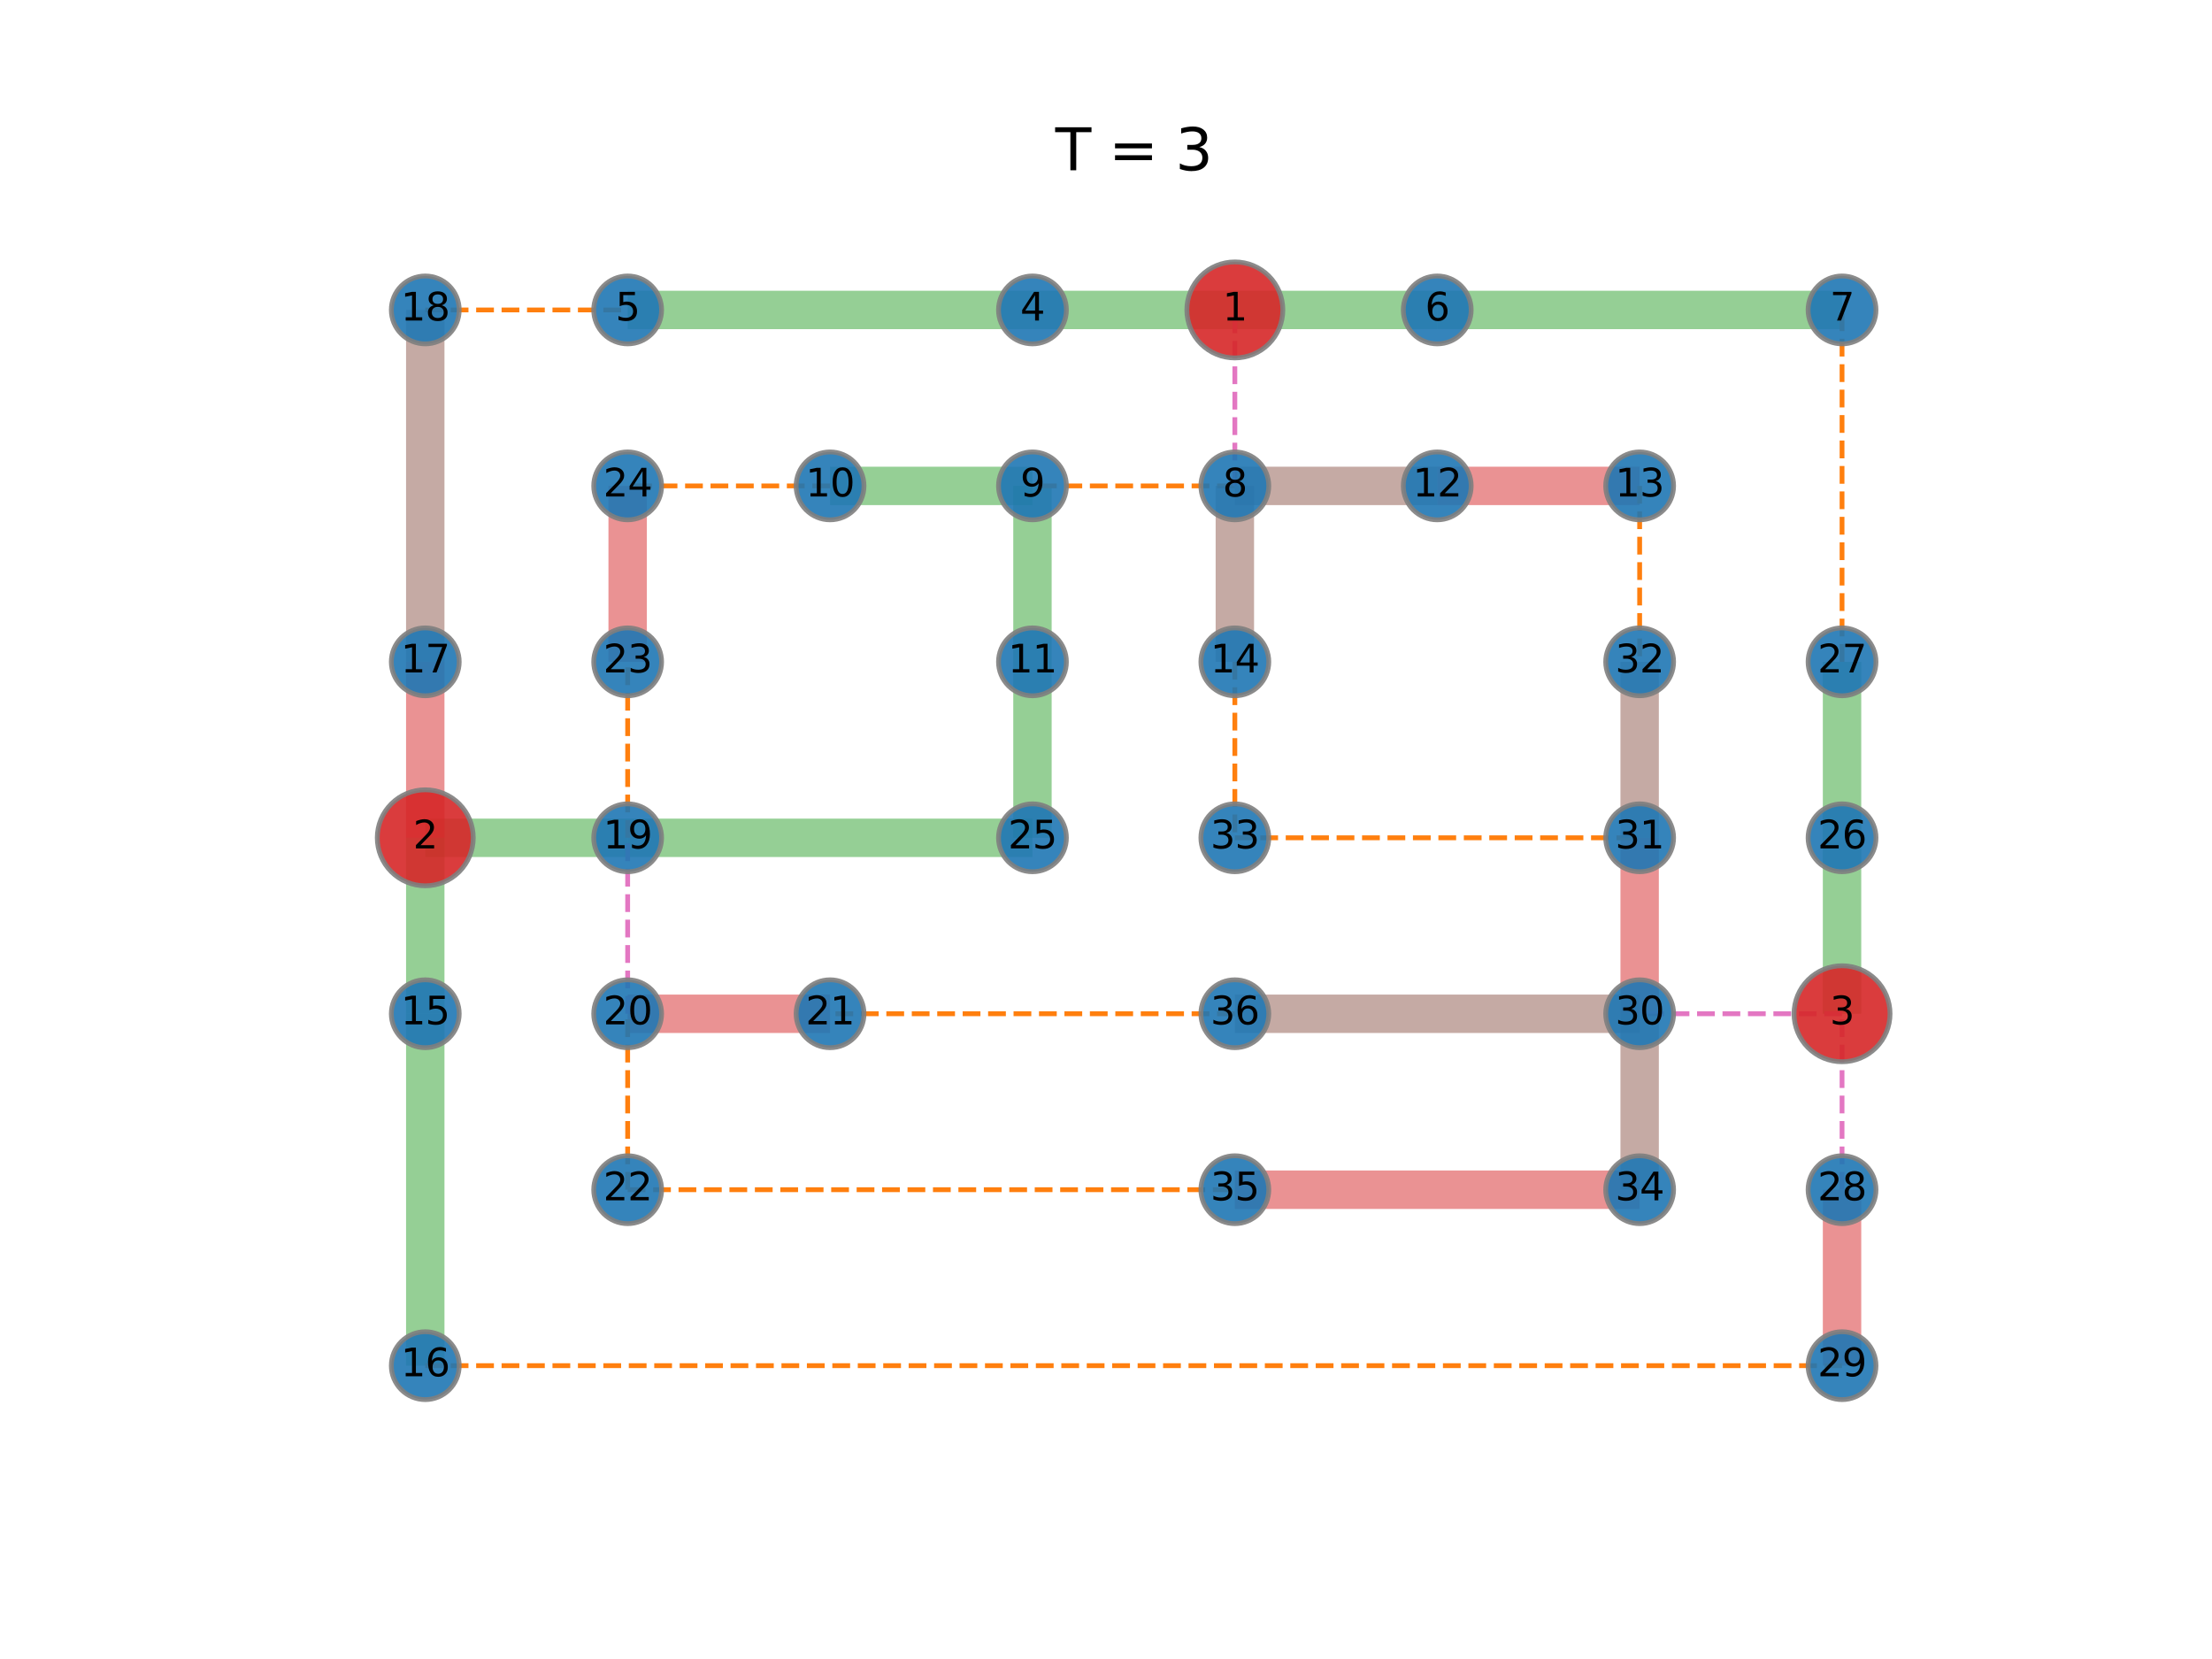 <?xml version="1.0" encoding="utf-8" standalone="no"?>
<!DOCTYPE svg PUBLIC "-//W3C//DTD SVG 1.1//EN"
  "http://www.w3.org/Graphics/SVG/1.1/DTD/svg11.dtd">
<svg xmlns:xlink="http://www.w3.org/1999/xlink" width="460.8pt" height="345.6pt" viewBox="0 0 460.8 345.6" xmlns="http://www.w3.org/2000/svg" version="1.1">
 <defs>
  <style type="text/css">*{stroke-linejoin: round; stroke-linecap: butt}</style>
 </defs>
 <g id="figure_1">
  <g id="patch_1">
   <path d="M 0 345.6 
L 460.8 345.6 
L 460.8 0 
L 0 0 
z
" style="fill: #ffffff"/>
  </g>
  <g id="axes_1">
   <g id="LineCollection_1">
    <path d="M 88.59 284.492 
L 88.59 211.183 
" clip-path="url(#pe04968a650)" style="fill: none; stroke: #2ca02c; stroke-opacity: 0.5; stroke-width: 8"/>
    <path d="M 383.73 211.183 
L 383.73 174.528 
" clip-path="url(#pe04968a650)" style="fill: none; stroke: #2ca02c; stroke-opacity: 0.5; stroke-width: 8"/>
    <path d="M 215.079 101.219 
L 172.916 101.219 
" clip-path="url(#pe04968a650)" style="fill: none; stroke: #2ca02c; stroke-opacity: 0.5; stroke-width: 8"/>
    <path d="M 215.079 101.219 
L 215.079 137.873 
" clip-path="url(#pe04968a650)" style="fill: none; stroke: #2ca02c; stroke-opacity: 0.5; stroke-width: 8"/>
    <path d="M 130.753 174.528 
L 88.59 174.528 
" clip-path="url(#pe04968a650)" style="fill: none; stroke: #2ca02c; stroke-opacity: 0.5; stroke-width: 8"/>
    <path d="M 130.753 174.528 
L 215.079 174.528 
" clip-path="url(#pe04968a650)" style="fill: none; stroke: #2ca02c; stroke-opacity: 0.5; stroke-width: 8"/>
    <path d="M 88.59 174.528 
L 88.59 211.183 
" clip-path="url(#pe04968a650)" style="fill: none; stroke: #2ca02c; stroke-opacity: 0.5; stroke-width: 8"/>
    <path d="M 257.241 64.564 
L 299.404 64.564 
" clip-path="url(#pe04968a650)" style="fill: none; stroke: #2ca02c; stroke-opacity: 0.5; stroke-width: 8"/>
    <path d="M 257.241 64.564 
L 215.079 64.564 
" clip-path="url(#pe04968a650)" style="fill: none; stroke: #2ca02c; stroke-opacity: 0.5; stroke-width: 8"/>
    <path d="M 383.73 174.528 
L 383.73 137.873 
" clip-path="url(#pe04968a650)" style="fill: none; stroke: #2ca02c; stroke-opacity: 0.5; stroke-width: 8"/>
    <path d="M 215.079 137.873 
L 215.079 174.528 
" clip-path="url(#pe04968a650)" style="fill: none; stroke: #2ca02c; stroke-opacity: 0.5; stroke-width: 8"/>
    <path d="M 130.753 64.564 
L 215.079 64.564 
" clip-path="url(#pe04968a650)" style="fill: none; stroke: #2ca02c; stroke-opacity: 0.5; stroke-width: 8"/>
    <path d="M 299.404 64.564 
L 383.73 64.564 
" clip-path="url(#pe04968a650)" style="fill: none; stroke: #2ca02c; stroke-opacity: 0.5; stroke-width: 8"/>
   </g>
   <g id="LineCollection_2">
    <path d="M 88.59 137.873 
L 88.59 174.528 
" clip-path="url(#pe04968a650)" style="fill: none; stroke: #d62728; stroke-opacity: 0.5; stroke-width: 8"/>
    <path d="M 383.73 284.492 
L 383.73 247.837 
" clip-path="url(#pe04968a650)" style="fill: none; stroke: #d62728; stroke-opacity: 0.5; stroke-width: 8"/>
    <path d="M 257.241 247.837 
L 341.567 247.837 
" clip-path="url(#pe04968a650)" style="fill: none; stroke: #d62728; stroke-opacity: 0.5; stroke-width: 8"/>
    <path d="M 130.753 211.183 
L 172.916 211.183 
" clip-path="url(#pe04968a650)" style="fill: none; stroke: #d62728; stroke-opacity: 0.5; stroke-width: 8"/>
    <path d="M 341.567 211.183 
L 341.567 174.528 
" clip-path="url(#pe04968a650)" style="fill: none; stroke: #d62728; stroke-opacity: 0.5; stroke-width: 8"/>
    <path d="M 130.753 101.219 
L 130.753 137.873 
" clip-path="url(#pe04968a650)" style="fill: none; stroke: #d62728; stroke-opacity: 0.5; stroke-width: 8"/>
    <path d="M 341.567 101.219 
L 299.404 101.219 
" clip-path="url(#pe04968a650)" style="fill: none; stroke: #d62728; stroke-opacity: 0.5; stroke-width: 8"/>
   </g>
   <g id="LineCollection_3">
    <path d="M 88.59 64.564 
L 130.753 64.564 
" clip-path="url(#pe04968a650)" style="fill: none; stroke-dasharray: 3.7,1.6; stroke-dashoffset: 0; stroke: #ff7f0e"/>
    <path d="M 88.59 284.492 
L 383.73 284.492 
" clip-path="url(#pe04968a650)" style="fill: none; stroke-dasharray: 3.7,1.6; stroke-dashoffset: 0; stroke: #ff7f0e"/>
    <path d="M 257.241 101.219 
L 215.079 101.219 
" clip-path="url(#pe04968a650)" style="fill: none; stroke-dasharray: 3.7,1.6; stroke-dashoffset: 0; stroke: #ff7f0e"/>
    <path d="M 130.753 247.837 
L 257.241 247.837 
" clip-path="url(#pe04968a650)" style="fill: none; stroke-dasharray: 3.7,1.6; stroke-dashoffset: 0; stroke: #ff7f0e"/>
    <path d="M 130.753 247.837 
L 130.753 211.183 
" clip-path="url(#pe04968a650)" style="fill: none; stroke-dasharray: 3.7,1.6; stroke-dashoffset: 0; stroke: #ff7f0e"/>
    <path d="M 130.753 174.528 
L 130.753 137.873 
" clip-path="url(#pe04968a650)" style="fill: none; stroke-dasharray: 3.7,1.6; stroke-dashoffset: 0; stroke: #ff7f0e"/>
    <path d="M 172.916 101.219 
L 130.753 101.219 
" clip-path="url(#pe04968a650)" style="fill: none; stroke-dasharray: 3.7,1.6; stroke-dashoffset: 0; stroke: #ff7f0e"/>
    <path d="M 257.241 137.873 
L 257.241 174.528 
" clip-path="url(#pe04968a650)" style="fill: none; stroke-dasharray: 3.7,1.6; stroke-dashoffset: 0; stroke: #ff7f0e"/>
    <path d="M 257.241 174.528 
L 341.567 174.528 
" clip-path="url(#pe04968a650)" style="fill: none; stroke-dasharray: 3.7,1.6; stroke-dashoffset: 0; stroke: #ff7f0e"/>
    <path d="M 341.567 101.219 
L 341.567 137.873 
" clip-path="url(#pe04968a650)" style="fill: none; stroke-dasharray: 3.7,1.6; stroke-dashoffset: 0; stroke: #ff7f0e"/>
    <path d="M 257.241 211.183 
L 172.916 211.183 
" clip-path="url(#pe04968a650)" style="fill: none; stroke-dasharray: 3.7,1.6; stroke-dashoffset: 0; stroke: #ff7f0e"/>
    <path d="M 383.73 137.873 
L 383.73 64.564 
" clip-path="url(#pe04968a650)" style="fill: none; stroke-dasharray: 3.7,1.6; stroke-dashoffset: 0; stroke: #ff7f0e"/>
   </g>
   <g id="LineCollection_4">
    <path d="M 383.73 247.837 
L 383.73 211.183 
" clip-path="url(#pe04968a650)" style="fill: none; stroke-dasharray: 3.7,1.6; stroke-dashoffset: 0; stroke: #e377c2"/>
    <path d="M 383.73 211.183 
L 341.567 211.183 
" clip-path="url(#pe04968a650)" style="fill: none; stroke-dasharray: 3.7,1.6; stroke-dashoffset: 0; stroke: #e377c2"/>
    <path d="M 257.241 101.219 
L 257.241 64.564 
" clip-path="url(#pe04968a650)" style="fill: none; stroke-dasharray: 3.7,1.6; stroke-dashoffset: 0; stroke: #e377c2"/>
    <path d="M 130.753 211.183 
L 130.753 174.528 
" clip-path="url(#pe04968a650)" style="fill: none; stroke-dasharray: 3.7,1.6; stroke-dashoffset: 0; stroke: #e377c2"/>
   </g>
   <g id="LineCollection_5">
    <path d="M 88.59 64.564 
L 88.59 137.873 
" clip-path="url(#pe04968a650)" style="fill: none; stroke: #8c564b; stroke-opacity: 0.5; stroke-width: 8"/>
    <path d="M 257.241 101.219 
L 257.241 137.873 
" clip-path="url(#pe04968a650)" style="fill: none; stroke: #8c564b; stroke-opacity: 0.5; stroke-width: 8"/>
    <path d="M 257.241 101.219 
L 299.404 101.219 
" clip-path="url(#pe04968a650)" style="fill: none; stroke: #8c564b; stroke-opacity: 0.5; stroke-width: 8"/>
    <path d="M 341.567 247.837 
L 341.567 211.183 
" clip-path="url(#pe04968a650)" style="fill: none; stroke: #8c564b; stroke-opacity: 0.5; stroke-width: 8"/>
    <path d="M 341.567 211.183 
L 257.241 211.183 
" clip-path="url(#pe04968a650)" style="fill: none; stroke: #8c564b; stroke-opacity: 0.5; stroke-width: 8"/>
    <path d="M 341.567 174.528 
L 341.567 137.873 
" clip-path="url(#pe04968a650)" style="fill: none; stroke: #8c564b; stroke-opacity: 0.5; stroke-width: 8"/>
   </g>
   <g id="matplotlib.axis_1">
    <g id="xtick_1"/>
    <g id="xtick_2"/>
    <g id="xtick_3"/>
    <g id="xtick_4"/>
    <g id="xtick_5"/>
    <g id="xtick_6"/>
    <g id="xtick_7"/>
    <g id="xtick_8"/>
   </g>
   <g id="matplotlib.axis_2">
    <g id="ytick_1"/>
    <g id="ytick_2"/>
    <g id="ytick_3"/>
    <g id="ytick_4"/>
    <g id="ytick_5"/>
    <g id="ytick_6"/>
    <g id="ytick_7"/>
   </g>
   <g id="PathCollection_1">
    <defs>
     <path id="me6f0e76d23" d="M 0 10 
C 2.652 10 5.196 8.946 7.071 7.071 
C 8.946 5.196 10 2.652 10 0 
C 10 -2.652 8.946 -5.196 7.071 -7.071 
C 5.196 -8.946 2.652 -10 0 -10 
C -2.652 -10 -5.196 -8.946 -7.071 -7.071 
C -8.946 -5.196 -10 -2.652 -10 0 
C -10 2.652 -8.946 5.196 -7.071 7.071 
C -5.196 8.946 -2.652 10 0 10 
z
" style="stroke: #7f7f7f; stroke-opacity: 0.9"/>
    </defs>
    <g clip-path="url(#pe04968a650)">
     <use xlink:href="#me6f0e76d23" x="383.73" y="211.183" style="fill: #d62728; fill-opacity: 0.9; stroke: #7f7f7f; stroke-opacity: 0.9"/>
     <use xlink:href="#me6f0e76d23" x="88.59" y="174.528" style="fill: #d62728; fill-opacity: 0.9; stroke: #7f7f7f; stroke-opacity: 0.9"/>
     <use xlink:href="#me6f0e76d23" x="257.241" y="64.564" style="fill: #d62728; fill-opacity: 0.9; stroke: #7f7f7f; stroke-opacity: 0.9"/>
    </g>
   </g>
   <g id="PathCollection_2">
    <defs>
     <path id="m482c3ca77e" d="M 0 7.071 
C 1.875 7.071 3.674 6.326 5 5 
C 6.326 3.674 7.071 1.875 7.071 0 
C 7.071 -1.875 6.326 -3.674 5 -5 
C 3.674 -6.326 1.875 -7.071 0 -7.071 
C -1.875 -7.071 -3.674 -6.326 -5 -5 
C -6.326 -3.674 -7.071 -1.875 -7.071 0 
C -7.071 1.875 -6.326 3.674 -5 5 
C -3.674 6.326 -1.875 7.071 0 7.071 
z
" style="stroke: #7f7f7f; stroke-opacity: 0.9"/>
    </defs>
    <g clip-path="url(#pe04968a650)">
     <use xlink:href="#m482c3ca77e" x="88.59" y="64.564" style="fill: #1f77b4; fill-opacity: 0.9; stroke: #7f7f7f; stroke-opacity: 0.9"/>
     <use xlink:href="#m482c3ca77e" x="88.59" y="137.873" style="fill: #1f77b4; fill-opacity: 0.9; stroke: #7f7f7f; stroke-opacity: 0.9"/>
     <use xlink:href="#m482c3ca77e" x="88.59" y="284.492" style="fill: #1f77b4; fill-opacity: 0.9; stroke: #7f7f7f; stroke-opacity: 0.9"/>
     <use xlink:href="#m482c3ca77e" x="383.73" y="284.492" style="fill: #1f77b4; fill-opacity: 0.9; stroke: #7f7f7f; stroke-opacity: 0.9"/>
     <use xlink:href="#m482c3ca77e" x="383.73" y="247.837" style="fill: #1f77b4; fill-opacity: 0.9; stroke: #7f7f7f; stroke-opacity: 0.9"/>
     <use xlink:href="#m482c3ca77e" x="257.241" y="101.219" style="fill: #1f77b4; fill-opacity: 0.9; stroke: #7f7f7f; stroke-opacity: 0.9"/>
     <use xlink:href="#m482c3ca77e" x="215.079" y="101.219" style="fill: #1f77b4; fill-opacity: 0.9; stroke: #7f7f7f; stroke-opacity: 0.9"/>
     <use xlink:href="#m482c3ca77e" x="130.753" y="247.837" style="fill: #1f77b4; fill-opacity: 0.9; stroke: #7f7f7f; stroke-opacity: 0.9"/>
     <use xlink:href="#m482c3ca77e" x="257.241" y="247.837" style="fill: #1f77b4; fill-opacity: 0.9; stroke: #7f7f7f; stroke-opacity: 0.9"/>
     <use xlink:href="#m482c3ca77e" x="130.753" y="211.183" style="fill: #1f77b4; fill-opacity: 0.9; stroke: #7f7f7f; stroke-opacity: 0.9"/>
     <use xlink:href="#m482c3ca77e" x="130.753" y="174.528" style="fill: #1f77b4; fill-opacity: 0.9; stroke: #7f7f7f; stroke-opacity: 0.9"/>
     <use xlink:href="#m482c3ca77e" x="341.567" y="247.837" style="fill: #1f77b4; fill-opacity: 0.9; stroke: #7f7f7f; stroke-opacity: 0.9"/>
     <use xlink:href="#m482c3ca77e" x="341.567" y="211.183" style="fill: #1f77b4; fill-opacity: 0.9; stroke: #7f7f7f; stroke-opacity: 0.9"/>
     <use xlink:href="#m482c3ca77e" x="172.916" y="101.219" style="fill: #1f77b4; fill-opacity: 0.9; stroke: #7f7f7f; stroke-opacity: 0.9"/>
     <use xlink:href="#m482c3ca77e" x="257.241" y="137.873" style="fill: #1f77b4; fill-opacity: 0.9; stroke: #7f7f7f; stroke-opacity: 0.9"/>
     <use xlink:href="#m482c3ca77e" x="257.241" y="174.528" style="fill: #1f77b4; fill-opacity: 0.9; stroke: #7f7f7f; stroke-opacity: 0.9"/>
     <use xlink:href="#m482c3ca77e" x="130.753" y="101.219" style="fill: #1f77b4; fill-opacity: 0.9; stroke: #7f7f7f; stroke-opacity: 0.9"/>
     <use xlink:href="#m482c3ca77e" x="88.59" y="211.183" style="fill: #1f77b4; fill-opacity: 0.9; stroke: #7f7f7f; stroke-opacity: 0.9"/>
     <use xlink:href="#m482c3ca77e" x="341.567" y="174.528" style="fill: #1f77b4; fill-opacity: 0.9; stroke: #7f7f7f; stroke-opacity: 0.9"/>
     <use xlink:href="#m482c3ca77e" x="383.73" y="174.528" style="fill: #1f77b4; fill-opacity: 0.9; stroke: #7f7f7f; stroke-opacity: 0.9"/>
     <use xlink:href="#m482c3ca77e" x="215.079" y="137.873" style="fill: #1f77b4; fill-opacity: 0.9; stroke: #7f7f7f; stroke-opacity: 0.9"/>
     <use xlink:href="#m482c3ca77e" x="341.567" y="101.219" style="fill: #1f77b4; fill-opacity: 0.9; stroke: #7f7f7f; stroke-opacity: 0.9"/>
     <use xlink:href="#m482c3ca77e" x="299.404" y="101.219" style="fill: #1f77b4; fill-opacity: 0.9; stroke: #7f7f7f; stroke-opacity: 0.9"/>
     <use xlink:href="#m482c3ca77e" x="215.079" y="174.528" style="fill: #1f77b4; fill-opacity: 0.9; stroke: #7f7f7f; stroke-opacity: 0.9"/>
     <use xlink:href="#m482c3ca77e" x="130.753" y="64.564" style="fill: #1f77b4; fill-opacity: 0.9; stroke: #7f7f7f; stroke-opacity: 0.9"/>
     <use xlink:href="#m482c3ca77e" x="130.753" y="137.873" style="fill: #1f77b4; fill-opacity: 0.9; stroke: #7f7f7f; stroke-opacity: 0.9"/>
     <use xlink:href="#m482c3ca77e" x="257.241" y="211.183" style="fill: #1f77b4; fill-opacity: 0.9; stroke: #7f7f7f; stroke-opacity: 0.9"/>
     <use xlink:href="#m482c3ca77e" x="172.916" y="211.183" style="fill: #1f77b4; fill-opacity: 0.9; stroke: #7f7f7f; stroke-opacity: 0.9"/>
     <use xlink:href="#m482c3ca77e" x="299.404" y="64.564" style="fill: #1f77b4; fill-opacity: 0.9; stroke: #7f7f7f; stroke-opacity: 0.9"/>
     <use xlink:href="#m482c3ca77e" x="341.567" y="137.873" style="fill: #1f77b4; fill-opacity: 0.9; stroke: #7f7f7f; stroke-opacity: 0.9"/>
     <use xlink:href="#m482c3ca77e" x="383.73" y="137.873" style="fill: #1f77b4; fill-opacity: 0.9; stroke: #7f7f7f; stroke-opacity: 0.9"/>
     <use xlink:href="#m482c3ca77e" x="215.079" y="64.564" style="fill: #1f77b4; fill-opacity: 0.9; stroke: #7f7f7f; stroke-opacity: 0.9"/>
     <use xlink:href="#m482c3ca77e" x="383.73" y="64.564" style="fill: #1f77b4; fill-opacity: 0.9; stroke: #7f7f7f; stroke-opacity: 0.9"/>
    </g>
   </g>
   <g id="text_1">
    <g clip-path="url(#pe04968a650)">
     <!-- 1 -->
     <g transform="translate(254.696 66.772)scale(0.08 -0.08)">
      <defs>
       <path id="DejaVuSans-31" d="M 794 531 
L 1825 531 
L 1825 4091 
L 703 3866 
L 703 4441 
L 1819 4666 
L 2450 4666 
L 2450 531 
L 3481 531 
L 3481 0 
L 794 0 
L 794 531 
z
" transform="scale(0.016)"/>
      </defs>
      <use xlink:href="#DejaVuSans-31"/>
     </g>
    </g>
   </g>
   <g id="text_2">
    <g clip-path="url(#pe04968a650)">
     <!-- 2 -->
     <g transform="translate(86.045 176.736)scale(0.08 -0.08)">
      <defs>
       <path id="DejaVuSans-32" d="M 1228 531 
L 3431 531 
L 3431 0 
L 469 0 
L 469 531 
Q 828 903 1448 1529 
Q 2069 2156 2228 2338 
Q 2531 2678 2651 2914 
Q 2772 3150 2772 3378 
Q 2772 3750 2511 3984 
Q 2250 4219 1831 4219 
Q 1534 4219 1204 4116 
Q 875 4013 500 3803 
L 500 4441 
Q 881 4594 1212 4672 
Q 1544 4750 1819 4750 
Q 2544 4750 2975 4387 
Q 3406 4025 3406 3419 
Q 3406 3131 3298 2873 
Q 3191 2616 2906 2266 
Q 2828 2175 2409 1742 
Q 1991 1309 1228 531 
z
" transform="scale(0.016)"/>
      </defs>
      <use xlink:href="#DejaVuSans-32"/>
     </g>
    </g>
   </g>
   <g id="text_3">
    <g clip-path="url(#pe04968a650)">
     <!-- 3 -->
     <g transform="translate(381.185 213.39)scale(0.08 -0.08)">
      <defs>
       <path id="DejaVuSans-33" d="M 2597 2516 
Q 3050 2419 3304 2112 
Q 3559 1806 3559 1356 
Q 3559 666 3084 287 
Q 2609 -91 1734 -91 
Q 1441 -91 1130 -33 
Q 819 25 488 141 
L 488 750 
Q 750 597 1062 519 
Q 1375 441 1716 441 
Q 2309 441 2620 675 
Q 2931 909 2931 1356 
Q 2931 1769 2642 2001 
Q 2353 2234 1838 2234 
L 1294 2234 
L 1294 2753 
L 1863 2753 
Q 2328 2753 2575 2939 
Q 2822 3125 2822 3475 
Q 2822 3834 2567 4026 
Q 2313 4219 1838 4219 
Q 1578 4219 1281 4162 
Q 984 4106 628 3988 
L 628 4550 
Q 988 4650 1302 4700 
Q 1616 4750 1894 4750 
Q 2613 4750 3031 4423 
Q 3450 4097 3450 3541 
Q 3450 3153 3228 2886 
Q 3006 2619 2597 2516 
z
" transform="scale(0.016)"/>
      </defs>
      <use xlink:href="#DejaVuSans-33"/>
     </g>
    </g>
   </g>
   <g id="text_4">
    <g clip-path="url(#pe04968a650)">
     <!-- 4 -->
     <g transform="translate(212.534 66.772)scale(0.08 -0.08)">
      <defs>
       <path id="DejaVuSans-34" d="M 2419 4116 
L 825 1625 
L 2419 1625 
L 2419 4116 
z
M 2253 4666 
L 3047 4666 
L 3047 1625 
L 3713 1625 
L 3713 1100 
L 3047 1100 
L 3047 0 
L 2419 0 
L 2419 1100 
L 313 1100 
L 313 1709 
L 2253 4666 
z
" transform="scale(0.016)"/>
      </defs>
      <use xlink:href="#DejaVuSans-34"/>
     </g>
    </g>
   </g>
   <g id="text_5">
    <g clip-path="url(#pe04968a650)">
     <!-- 5 -->
     <g transform="translate(128.208 66.772)scale(0.08 -0.08)">
      <defs>
       <path id="DejaVuSans-35" d="M 691 4666 
L 3169 4666 
L 3169 4134 
L 1269 4134 
L 1269 2991 
Q 1406 3038 1543 3061 
Q 1681 3084 1819 3084 
Q 2600 3084 3056 2656 
Q 3513 2228 3513 1497 
Q 3513 744 3044 326 
Q 2575 -91 1722 -91 
Q 1428 -91 1123 -41 
Q 819 9 494 109 
L 494 744 
Q 775 591 1075 516 
Q 1375 441 1709 441 
Q 2250 441 2565 725 
Q 2881 1009 2881 1497 
Q 2881 1984 2565 2268 
Q 2250 2553 1709 2553 
Q 1456 2553 1204 2497 
Q 953 2441 691 2322 
L 691 4666 
z
" transform="scale(0.016)"/>
      </defs>
      <use xlink:href="#DejaVuSans-35"/>
     </g>
    </g>
   </g>
   <g id="text_6">
    <g clip-path="url(#pe04968a650)">
     <!-- 6 -->
     <g transform="translate(296.859 66.772)scale(0.08 -0.08)">
      <defs>
       <path id="DejaVuSans-36" d="M 2113 2584 
Q 1688 2584 1439 2293 
Q 1191 2003 1191 1497 
Q 1191 994 1439 701 
Q 1688 409 2113 409 
Q 2538 409 2786 701 
Q 3034 994 3034 1497 
Q 3034 2003 2786 2293 
Q 2538 2584 2113 2584 
z
M 3366 4563 
L 3366 3988 
Q 3128 4100 2886 4159 
Q 2644 4219 2406 4219 
Q 1781 4219 1451 3797 
Q 1122 3375 1075 2522 
Q 1259 2794 1537 2939 
Q 1816 3084 2150 3084 
Q 2853 3084 3261 2657 
Q 3669 2231 3669 1497 
Q 3669 778 3244 343 
Q 2819 -91 2113 -91 
Q 1303 -91 875 529 
Q 447 1150 447 2328 
Q 447 3434 972 4092 
Q 1497 4750 2381 4750 
Q 2619 4750 2861 4703 
Q 3103 4656 3366 4563 
z
" transform="scale(0.016)"/>
      </defs>
      <use xlink:href="#DejaVuSans-36"/>
     </g>
    </g>
   </g>
   <g id="text_7">
    <g clip-path="url(#pe04968a650)">
     <!-- 7 -->
     <g transform="translate(381.185 66.772)scale(0.08 -0.08)">
      <defs>
       <path id="DejaVuSans-37" d="M 525 4666 
L 3525 4666 
L 3525 4397 
L 1831 0 
L 1172 0 
L 2766 4134 
L 525 4134 
L 525 4666 
z
" transform="scale(0.016)"/>
      </defs>
      <use xlink:href="#DejaVuSans-37"/>
     </g>
    </g>
   </g>
   <g id="text_8">
    <g clip-path="url(#pe04968a650)">
     <!-- 8 -->
     <g transform="translate(254.696 103.426)scale(0.08 -0.08)">
      <defs>
       <path id="DejaVuSans-38" d="M 2034 2216 
Q 1584 2216 1326 1975 
Q 1069 1734 1069 1313 
Q 1069 891 1326 650 
Q 1584 409 2034 409 
Q 2484 409 2743 651 
Q 3003 894 3003 1313 
Q 3003 1734 2745 1975 
Q 2488 2216 2034 2216 
z
M 1403 2484 
Q 997 2584 770 2862 
Q 544 3141 544 3541 
Q 544 4100 942 4425 
Q 1341 4750 2034 4750 
Q 2731 4750 3128 4425 
Q 3525 4100 3525 3541 
Q 3525 3141 3298 2862 
Q 3072 2584 2669 2484 
Q 3125 2378 3379 2068 
Q 3634 1759 3634 1313 
Q 3634 634 3220 271 
Q 2806 -91 2034 -91 
Q 1263 -91 848 271 
Q 434 634 434 1313 
Q 434 1759 690 2068 
Q 947 2378 1403 2484 
z
M 1172 3481 
Q 1172 3119 1398 2916 
Q 1625 2713 2034 2713 
Q 2441 2713 2670 2916 
Q 2900 3119 2900 3481 
Q 2900 3844 2670 4047 
Q 2441 4250 2034 4250 
Q 1625 4250 1398 4047 
Q 1172 3844 1172 3481 
z
" transform="scale(0.016)"/>
      </defs>
      <use xlink:href="#DejaVuSans-38"/>
     </g>
    </g>
   </g>
   <g id="text_9">
    <g clip-path="url(#pe04968a650)">
     <!-- 9 -->
     <g transform="translate(212.534 103.426)scale(0.08 -0.08)">
      <defs>
       <path id="DejaVuSans-39" d="M 703 97 
L 703 672 
Q 941 559 1184 500 
Q 1428 441 1663 441 
Q 2288 441 2617 861 
Q 2947 1281 2994 2138 
Q 2813 1869 2534 1725 
Q 2256 1581 1919 1581 
Q 1219 1581 811 2004 
Q 403 2428 403 3163 
Q 403 3881 828 4315 
Q 1253 4750 1959 4750 
Q 2769 4750 3195 4129 
Q 3622 3509 3622 2328 
Q 3622 1225 3098 567 
Q 2575 -91 1691 -91 
Q 1453 -91 1209 -44 
Q 966 3 703 97 
z
M 1959 2075 
Q 2384 2075 2632 2365 
Q 2881 2656 2881 3163 
Q 2881 3666 2632 3958 
Q 2384 4250 1959 4250 
Q 1534 4250 1286 3958 
Q 1038 3666 1038 3163 
Q 1038 2656 1286 2365 
Q 1534 2075 1959 2075 
z
" transform="scale(0.016)"/>
      </defs>
      <use xlink:href="#DejaVuSans-39"/>
     </g>
    </g>
   </g>
   <g id="text_10">
    <g clip-path="url(#pe04968a650)">
     <!-- 10 -->
     <g transform="translate(167.826 103.426)scale(0.08 -0.08)">
      <defs>
       <path id="DejaVuSans-30" d="M 2034 4250 
Q 1547 4250 1301 3770 
Q 1056 3291 1056 2328 
Q 1056 1369 1301 889 
Q 1547 409 2034 409 
Q 2525 409 2770 889 
Q 3016 1369 3016 2328 
Q 3016 3291 2770 3770 
Q 2525 4250 2034 4250 
z
M 2034 4750 
Q 2819 4750 3233 4129 
Q 3647 3509 3647 2328 
Q 3647 1150 3233 529 
Q 2819 -91 2034 -91 
Q 1250 -91 836 529 
Q 422 1150 422 2328 
Q 422 3509 836 4129 
Q 1250 4750 2034 4750 
z
" transform="scale(0.016)"/>
      </defs>
      <use xlink:href="#DejaVuSans-31"/>
      <use xlink:href="#DejaVuSans-30" x="63.623"/>
     </g>
    </g>
   </g>
   <g id="text_11">
    <g clip-path="url(#pe04968a650)">
     <!-- 11 -->
     <g transform="translate(209.989 140.081)scale(0.08 -0.08)">
      <use xlink:href="#DejaVuSans-31"/>
      <use xlink:href="#DejaVuSans-31" x="63.623"/>
     </g>
    </g>
   </g>
   <g id="text_12">
    <g clip-path="url(#pe04968a650)">
     <!-- 12 -->
     <g transform="translate(294.314 103.426)scale(0.08 -0.08)">
      <use xlink:href="#DejaVuSans-31"/>
      <use xlink:href="#DejaVuSans-32" x="63.623"/>
     </g>
    </g>
   </g>
   <g id="text_13">
    <g clip-path="url(#pe04968a650)">
     <!-- 13 -->
     <g transform="translate(336.477 103.426)scale(0.08 -0.08)">
      <use xlink:href="#DejaVuSans-31"/>
      <use xlink:href="#DejaVuSans-33" x="63.623"/>
     </g>
    </g>
   </g>
   <g id="text_14">
    <g clip-path="url(#pe04968a650)">
     <!-- 14 -->
     <g transform="translate(252.151 140.081)scale(0.08 -0.08)">
      <use xlink:href="#DejaVuSans-31"/>
      <use xlink:href="#DejaVuSans-34" x="63.623"/>
     </g>
    </g>
   </g>
   <g id="text_15">
    <g clip-path="url(#pe04968a650)">
     <!-- 15 -->
     <g transform="translate(83.5 213.39)scale(0.08 -0.08)">
      <use xlink:href="#DejaVuSans-31"/>
      <use xlink:href="#DejaVuSans-35" x="63.623"/>
     </g>
    </g>
   </g>
   <g id="text_16">
    <g clip-path="url(#pe04968a650)">
     <!-- 16 -->
     <g transform="translate(83.5 286.699)scale(0.08 -0.08)">
      <use xlink:href="#DejaVuSans-31"/>
      <use xlink:href="#DejaVuSans-36" x="63.623"/>
     </g>
    </g>
   </g>
   <g id="text_17">
    <g clip-path="url(#pe04968a650)">
     <!-- 17 -->
     <g transform="translate(83.5 140.081)scale(0.08 -0.08)">
      <use xlink:href="#DejaVuSans-31"/>
      <use xlink:href="#DejaVuSans-37" x="63.623"/>
     </g>
    </g>
   </g>
   <g id="text_18">
    <g clip-path="url(#pe04968a650)">
     <!-- 18 -->
     <g transform="translate(83.5 66.772)scale(0.08 -0.08)">
      <use xlink:href="#DejaVuSans-31"/>
      <use xlink:href="#DejaVuSans-38" x="63.623"/>
     </g>
    </g>
   </g>
   <g id="text_19">
    <g clip-path="url(#pe04968a650)">
     <!-- 19 -->
     <g transform="translate(125.663 176.736)scale(0.08 -0.08)">
      <use xlink:href="#DejaVuSans-31"/>
      <use xlink:href="#DejaVuSans-39" x="63.623"/>
     </g>
    </g>
   </g>
   <g id="text_20">
    <g clip-path="url(#pe04968a650)">
     <!-- 20 -->
     <g transform="translate(125.663 213.39)scale(0.08 -0.08)">
      <use xlink:href="#DejaVuSans-32"/>
      <use xlink:href="#DejaVuSans-30" x="63.623"/>
     </g>
    </g>
   </g>
   <g id="text_21">
    <g clip-path="url(#pe04968a650)">
     <!-- 21 -->
     <g transform="translate(167.826 213.39)scale(0.08 -0.08)">
      <use xlink:href="#DejaVuSans-32"/>
      <use xlink:href="#DejaVuSans-31" x="63.623"/>
     </g>
    </g>
   </g>
   <g id="text_22">
    <g clip-path="url(#pe04968a650)">
     <!-- 22 -->
     <g transform="translate(125.663 250.045)scale(0.08 -0.08)">
      <use xlink:href="#DejaVuSans-32"/>
      <use xlink:href="#DejaVuSans-32" x="63.623"/>
     </g>
    </g>
   </g>
   <g id="text_23">
    <g clip-path="url(#pe04968a650)">
     <!-- 23 -->
     <g transform="translate(125.663 140.081)scale(0.08 -0.08)">
      <use xlink:href="#DejaVuSans-32"/>
      <use xlink:href="#DejaVuSans-33" x="63.623"/>
     </g>
    </g>
   </g>
   <g id="text_24">
    <g clip-path="url(#pe04968a650)">
     <!-- 24 -->
     <g transform="translate(125.663 103.426)scale(0.08 -0.08)">
      <use xlink:href="#DejaVuSans-32"/>
      <use xlink:href="#DejaVuSans-34" x="63.623"/>
     </g>
    </g>
   </g>
   <g id="text_25">
    <g clip-path="url(#pe04968a650)">
     <!-- 25 -->
     <g transform="translate(209.989 176.736)scale(0.08 -0.08)">
      <use xlink:href="#DejaVuSans-32"/>
      <use xlink:href="#DejaVuSans-35" x="63.623"/>
     </g>
    </g>
   </g>
   <g id="text_26">
    <g clip-path="url(#pe04968a650)">
     <!-- 26 -->
     <g transform="translate(378.64 176.736)scale(0.08 -0.08)">
      <use xlink:href="#DejaVuSans-32"/>
      <use xlink:href="#DejaVuSans-36" x="63.623"/>
     </g>
    </g>
   </g>
   <g id="text_27">
    <g clip-path="url(#pe04968a650)">
     <!-- 27 -->
     <g transform="translate(378.64 140.081)scale(0.08 -0.08)">
      <use xlink:href="#DejaVuSans-32"/>
      <use xlink:href="#DejaVuSans-37" x="63.623"/>
     </g>
    </g>
   </g>
   <g id="text_28">
    <g clip-path="url(#pe04968a650)">
     <!-- 28 -->
     <g transform="translate(378.64 250.045)scale(0.08 -0.08)">
      <use xlink:href="#DejaVuSans-32"/>
      <use xlink:href="#DejaVuSans-38" x="63.623"/>
     </g>
    </g>
   </g>
   <g id="text_29">
    <g clip-path="url(#pe04968a650)">
     <!-- 29 -->
     <g transform="translate(378.64 286.699)scale(0.08 -0.08)">
      <use xlink:href="#DejaVuSans-32"/>
      <use xlink:href="#DejaVuSans-39" x="63.623"/>
     </g>
    </g>
   </g>
   <g id="text_30">
    <g clip-path="url(#pe04968a650)">
     <!-- 30 -->
     <g transform="translate(336.477 213.39)scale(0.08 -0.08)">
      <use xlink:href="#DejaVuSans-33"/>
      <use xlink:href="#DejaVuSans-30" x="63.623"/>
     </g>
    </g>
   </g>
   <g id="text_31">
    <g clip-path="url(#pe04968a650)">
     <!-- 31 -->
     <g transform="translate(336.477 176.736)scale(0.08 -0.08)">
      <use xlink:href="#DejaVuSans-33"/>
      <use xlink:href="#DejaVuSans-31" x="63.623"/>
     </g>
    </g>
   </g>
   <g id="text_32">
    <g clip-path="url(#pe04968a650)">
     <!-- 32 -->
     <g transform="translate(336.477 140.081)scale(0.08 -0.08)">
      <use xlink:href="#DejaVuSans-33"/>
      <use xlink:href="#DejaVuSans-32" x="63.623"/>
     </g>
    </g>
   </g>
   <g id="text_33">
    <g clip-path="url(#pe04968a650)">
     <!-- 33 -->
     <g transform="translate(252.151 176.736)scale(0.08 -0.08)">
      <use xlink:href="#DejaVuSans-33"/>
      <use xlink:href="#DejaVuSans-33" x="63.623"/>
     </g>
    </g>
   </g>
   <g id="text_34">
    <g clip-path="url(#pe04968a650)">
     <!-- 34 -->
     <g transform="translate(336.477 250.045)scale(0.08 -0.08)">
      <use xlink:href="#DejaVuSans-33"/>
      <use xlink:href="#DejaVuSans-34" x="63.623"/>
     </g>
    </g>
   </g>
   <g id="text_35">
    <g clip-path="url(#pe04968a650)">
     <!-- 35 -->
     <g transform="translate(252.151 250.045)scale(0.08 -0.08)">
      <use xlink:href="#DejaVuSans-33"/>
      <use xlink:href="#DejaVuSans-35" x="63.623"/>
     </g>
    </g>
   </g>
   <g id="text_36">
    <g clip-path="url(#pe04968a650)">
     <!-- 36 -->
     <g transform="translate(252.151 213.39)scale(0.08 -0.08)">
      <use xlink:href="#DejaVuSans-33"/>
      <use xlink:href="#DejaVuSans-36" x="63.623"/>
     </g>
    </g>
   </g>
   <g id="text_37">
    <!-- T = 3 -->
    <g transform="translate(219.836 35.472)scale(0.12 -0.12)">
     <defs>
      <path id="DejaVuSans-54" d="M -19 4666 
L 3928 4666 
L 3928 4134 
L 2272 4134 
L 2272 0 
L 1638 0 
L 1638 4134 
L -19 4134 
L -19 4666 
z
" transform="scale(0.016)"/>
      <path id="DejaVuSans-20" transform="scale(0.016)"/>
      <path id="DejaVuSans-3d" d="M 678 2906 
L 4684 2906 
L 4684 2381 
L 678 2381 
L 678 2906 
z
M 678 1631 
L 4684 1631 
L 4684 1100 
L 678 1100 
L 678 1631 
z
" transform="scale(0.016)"/>
     </defs>
     <use xlink:href="#DejaVuSans-54"/>
     <use xlink:href="#DejaVuSans-20" x="61.084"/>
     <use xlink:href="#DejaVuSans-3d" x="92.871"/>
     <use xlink:href="#DejaVuSans-20" x="176.66"/>
     <use xlink:href="#DejaVuSans-33" x="208.447"/>
    </g>
   </g>
  </g>
 </g>
 <defs>
  <clipPath id="pe04968a650">
   <rect x="57.6" y="41.472" width="357.12" height="266.112"/>
  </clipPath>
 </defs>
</svg>
